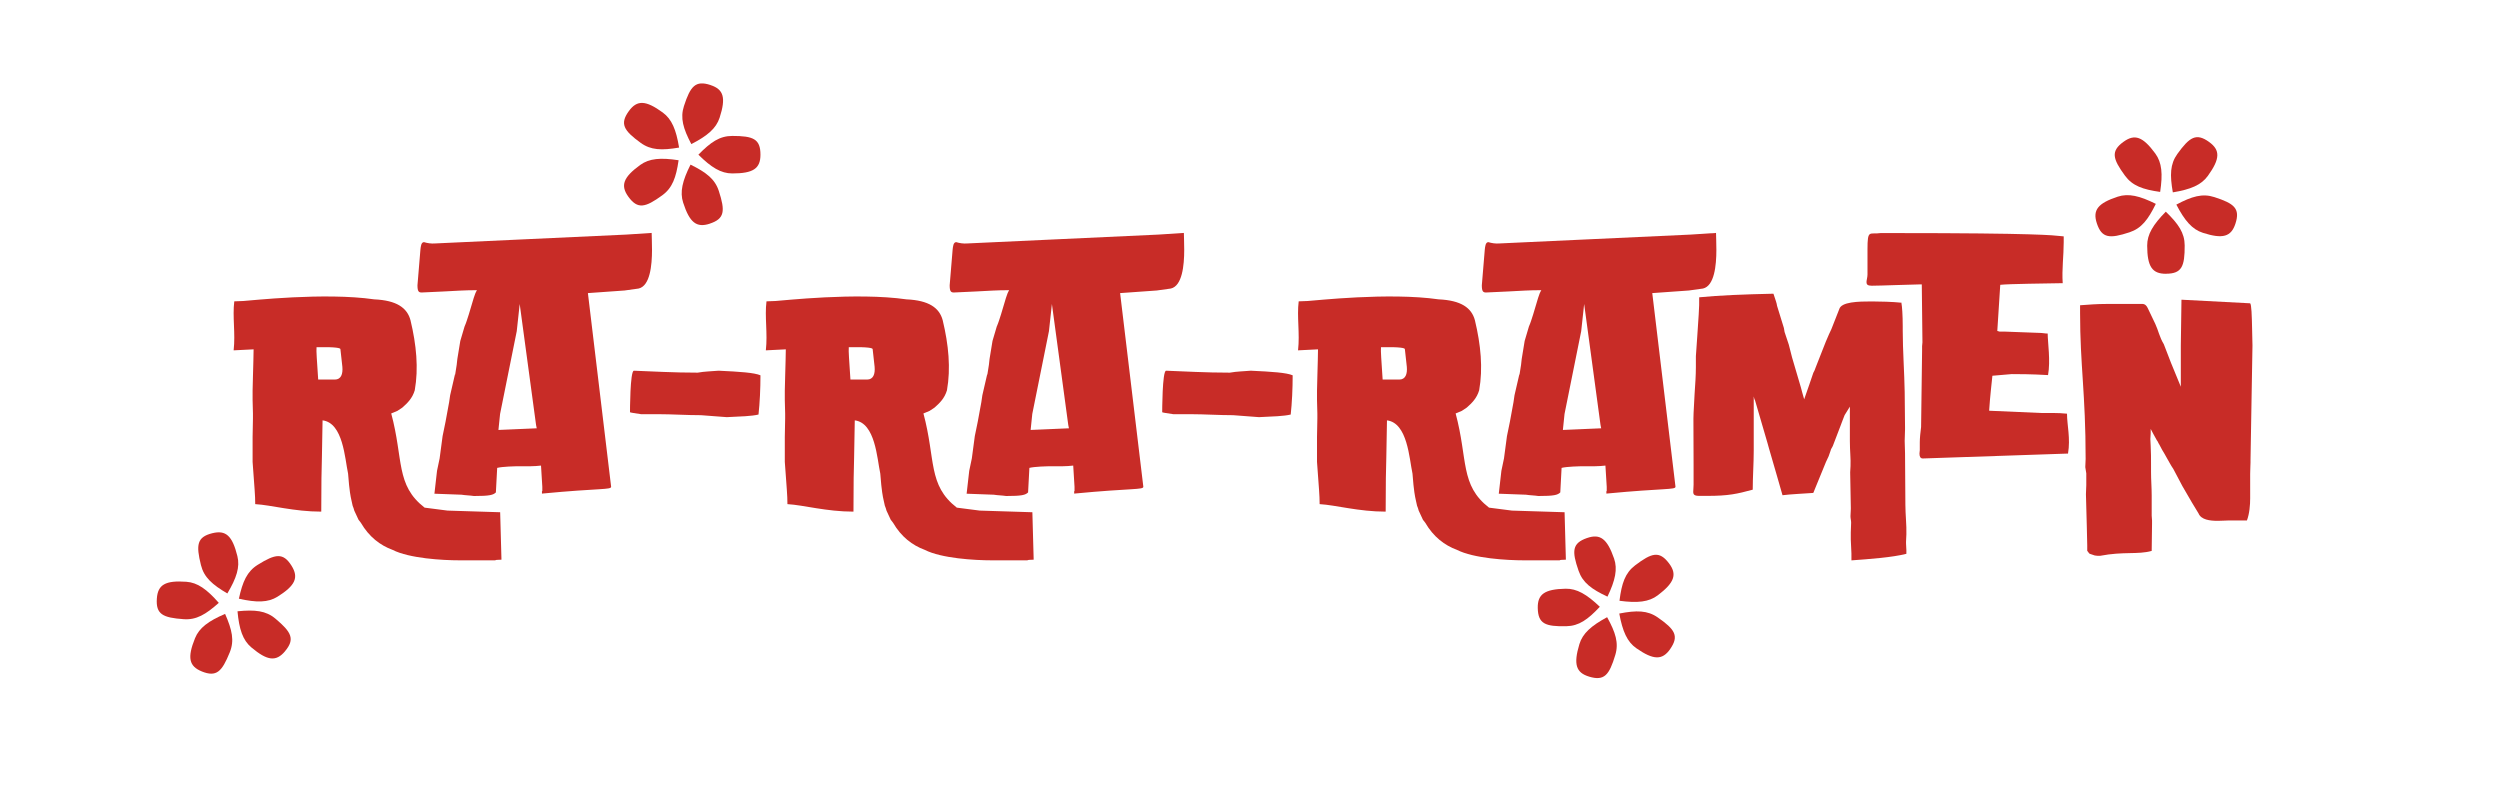 <?xml version="1.0" encoding="UTF-8"?>
<svg id="Layer_1" xmlns="http://www.w3.org/2000/svg" version="1.1" viewBox="0 0 576 181.59">
  <!-- Generator: Adobe Illustrator 29.0.0, SVG Export Plug-In . SVG Version: 2.1.0 Build 186)  -->
  <defs>
    <style>
      .st0 {
        fill: #c82c27;
      }
    </style>
  </defs>
  <path class="st0" d="M53.95,69.43l2.11-.08c1.58-.08,18.69-2.03,30.15-.38,5.2.23,7.61,1.96,8.37,4.82,1.36,5.65,1.88,11.08.98,16.13-.53,1.81-1.66,2.94-2.86,3.99l-1.13.75-1.43.6c2.86,10.63.98,16.5,7.69,21.7l5.28.68,12.13.38.3,10.93c-.98,0-1.43.08-1.43.15h-8.21c-3.99,0-11.61-.45-15.45-2.41-2.86-1.05-5.43-3.01-7.31-6.25l-.53-.68-.98-2.11c-.08-.3-.23-.83-.38-1.13l-.3-1.36c-.15-.68-.45-1.96-.75-6.03-.75-3.47-1.13-11.68-5.88-12.28l-.15,8.44c-.08,3.17-.15,5.65-.15,12.59-6.25,0-11.46-1.51-15.22-1.73v-.23c0-1.73-.15-3.32-.6-9.5v-5.73c0-1.28.08-2.79.08-4.3v-1.13l-.08-3.09c-.08-1.66.23-9.34.23-11.68l-4.6.23c.45-3.92-.3-7.76.15-11.3ZM73.31,87.45h3.84c1.43,0,1.88-1.28,1.73-2.94l-.45-4.07c0-.23-.83-.53-5.5-.45-.08.98.08,2.79.38,7.46Z"/>
  <path class="st0" d="M124.87,113.75v-.6h.08v-.98l-.3-4.9c-.75.08-1.58.15-2.34.15h-2.41c-1.36,0-4.15.08-5.35.38l-.3,5.65c-.6.6-1.43.83-5.05.83-.98-.15-1.96-.15-2.86-.3l-6.25-.23.6-5.28.6-2.86.68-5.12.68-3.32.83-4.52.23-1.58,1.13-4.9v.3l.38-2.41.15-1.36.68-4.15.98-3.32c.38-.83.68-1.88.98-2.79,1.13-3.69,1.28-4.6,1.88-5.58h-.3c-2.34,0-4.6.15-7.46.3l-4.97.23c-.68,0-.98-.23-.98-1.66l.68-8.21c.08-.68.15-1.73.83-1.73.75.23,1.66.38,2.56.3l44.01-2.04,5.88-.38c0,.6.08,2.11.08,3.92,0,3.54-.45,8.29-3.09,8.89l-3.24.45-8.44.6,5.35,44.61c0,.75-2.49.3-15.9,1.58ZM123.66,98.67l-.15-.75-3.77-27.88-.68,6.26-3.84,19.07-.38,3.69,8.82-.38Z"/>
  <path class="st0" d="M160.74,85.86c1.66-.3,3.17-.3,4.82-.45,4.97.23,8.21.45,9.65,1.06,0,3.09-.15,6.33-.45,9.04-1.58.38-4.07.45-7.31.6l-5.95-.45c-3.24,0-6.71-.23-9.72-.23h-4.07c-1.58-.23-2.49-.38-2.56-.45,0,0,0-9.57.9-9.57,4.15.15,9.04.45,14.7.45Z"/>
  <path class="st0" d="M176.57,69.43l2.11-.08c1.58-.08,18.69-2.03,30.15-.38,5.2.23,7.61,1.96,8.37,4.82,1.36,5.65,1.88,11.08.98,16.13-.53,1.81-1.66,2.94-2.86,3.99l-1.13.75-1.43.6c2.86,10.63.98,16.5,7.69,21.7l5.28.68,12.13.38.3,10.93c-.98,0-1.43.08-1.43.15h-8.21c-3.99,0-11.61-.45-15.45-2.41-2.86-1.05-5.43-3.01-7.31-6.25l-.53-.68-.98-2.11c-.08-.3-.23-.83-.38-1.13l-.3-1.36c-.15-.68-.45-1.96-.75-6.03-.75-3.47-1.13-11.68-5.88-12.28l-.15,8.44c-.08,3.17-.15,5.65-.15,12.59-6.25,0-11.46-1.51-15.22-1.73v-.23c0-1.73-.15-3.32-.6-9.5v-5.73c0-1.28.08-2.79.08-4.3v-1.13l-.08-3.09c-.08-1.66.23-9.34.23-11.68l-4.6.23c.45-3.92-.3-7.76.15-11.3ZM195.94,87.45h3.84c1.43,0,1.88-1.28,1.73-2.94l-.45-4.07c0-.23-.83-.53-5.5-.45-.08.98.08,2.79.38,7.46Z"/>
  <path class="st0" d="M247.49,113.75v-.6h.08v-.98l-.3-4.9c-.75.08-1.58.15-2.34.15h-2.41c-1.36,0-4.15.08-5.35.38l-.3,5.65c-.6.6-1.43.83-5.05.83-.98-.15-1.96-.15-2.86-.3l-6.25-.23.6-5.28.6-2.86.68-5.12.68-3.32.83-4.52.23-1.58,1.13-4.9v.3l.38-2.41.15-1.36.68-4.15.98-3.32c.38-.83.68-1.88.98-2.79,1.13-3.69,1.28-4.6,1.88-5.58h-.3c-2.34,0-4.6.15-7.46.3l-4.97.23c-.68,0-.98-.23-.98-1.66l.68-8.21c.08-.68.15-1.73.83-1.73.75.23,1.66.38,2.56.3l44.01-2.04,5.88-.38c0,.6.08,2.11.08,3.92,0,3.54-.45,8.29-3.09,8.89l-3.24.45-8.44.6,5.35,44.61c0,.75-2.49.3-15.9,1.58ZM246.28,98.67l-.15-.75-3.77-27.88-.68,6.26-3.84,19.07-.38,3.69,8.82-.38Z"/>
  <path class="st0" d="M283.36,85.86c1.66-.3,3.17-.3,4.82-.45,4.97.23,8.21.45,9.65,1.06,0,3.09-.15,6.33-.45,9.04-1.58.38-4.07.45-7.31.6l-5.95-.45c-3.24,0-6.71-.23-9.72-.23h-4.07c-1.58-.23-2.49-.38-2.56-.45,0,0,0-9.57.9-9.57,4.15.15,9.04.45,14.7.45Z"/>
  <path class="st0" d="M299.19,69.43l2.11-.08c1.58-.08,18.69-2.03,30.15-.38,5.2.23,7.61,1.96,8.37,4.82,1.36,5.65,1.88,11.08.98,16.13-.53,1.81-1.66,2.94-2.86,3.99l-1.13.75-1.43.6c2.86,10.63.98,16.5,7.69,21.7l5.28.68,12.13.38.3,10.93c-.98,0-1.43.08-1.43.15h-8.21c-3.99,0-11.61-.45-15.45-2.41-2.86-1.05-5.43-3.01-7.31-6.25l-.53-.68-.98-2.11c-.08-.3-.23-.83-.38-1.13l-.3-1.36c-.15-.68-.45-1.96-.75-6.03-.75-3.47-1.13-11.68-5.88-12.28l-.15,8.44c-.08,3.17-.15,5.65-.15,12.59-6.25,0-11.46-1.51-15.22-1.73v-.23c0-1.73-.15-3.32-.6-9.5v-5.73c0-1.28.08-2.79.08-4.3v-1.13l-.08-3.09c-.08-1.66.23-9.34.23-11.68l-4.6.23c.45-3.92-.3-7.76.15-11.3ZM318.56,87.45h3.84c1.43,0,1.88-1.28,1.73-2.94l-.45-4.07c0-.23-.83-.53-5.5-.45-.08.98.08,2.79.38,7.46Z"/>
  <path class="st0" d="M370.11,113.75v-.6h.08v-.98l-.3-4.9c-.75.08-1.58.15-2.34.15h-2.41c-1.36,0-4.15.08-5.35.38l-.3,5.65c-.6.6-1.43.83-5.05.83-.98-.15-1.96-.15-2.86-.3l-6.26-.23.6-5.28.6-2.86.68-5.12.68-3.32.83-4.52.23-1.58,1.13-4.9v.3l.38-2.41.15-1.36.68-4.15.98-3.32c.38-.83.68-1.88.98-2.79,1.13-3.69,1.28-4.6,1.88-5.58h-.3c-2.34,0-4.6.15-7.46.3l-4.97.23c-.68,0-.98-.23-.98-1.66l.68-8.21c.08-.68.15-1.73.83-1.73.75.23,1.66.38,2.56.3l44.01-2.04,5.88-.38c0,.6.08,2.11.08,3.92,0,3.54-.45,8.29-3.09,8.89l-3.24.45-8.44.6,5.35,44.61c0,.75-2.49.3-15.9,1.58ZM368.91,98.67l-.15-.75-3.77-27.88-.68,6.26-3.84,19.07-.38,3.69,8.82-.38Z"/>
  <path class="st0" d="M438.09,69.81c.15.75.3,2.86.3,5.35v1.05c0,4.45.38,9.72.45,14.09l.08,8.14v.45l-.08,2.71.08,2.79.08,11.91c0,2.19.3,4.82.23,6.78l-.08,1.73v.38c0,.53.08,1.13.08,1.58v.83c-3.24.83-8.52,1.21-12.66,1.51.08-2.11-.23-4.3-.15-6.41l.08-2.26c0-.53-.15-.98-.15-1.51l.08-1.66v-.3l-.15-8.14.08-1.43c.08-1.66-.15-3.47-.15-5.8v-7.91l-1.21,1.96c-.3.68-.68,1.81-.98,2.56l-1.73,4.52c-.15.38-.45.68-.53,1.13l-.45,1.28-.6,1.28-2.56,6.25c-.15.3-.23.68-.38.9-2.03.15-5.35.3-7.08.53l-1.21-4.22-1.88-6.48c-.15-.38-.23-.98-.38-1.36l-2.86-9.8c-.15-.23-.23-.6-.3-.9v12.51c0,2.86-.23,6.03-.23,8.97-3.62.98-5.58,1.43-10.47,1.43h-1.81c-1.21,0-1.43-.3-1.43-.98,0-.45.08-.9.08-1.58v-4.75c0-9.35-.08-9.95,0-11.76l.23-4.37c.15-2.26.3-4.22.3-6.25v-2.49c0-.38.08-.75.08-1.13l.23-3.32c.23-3.69.53-7.01.45-9.12,4.52-.45,10.25-.68,17.11-.83l.6,1.81c.08.3.23.75.23.98l1.58,5.12.15.9.98,2.94.75,2.94,2.04,6.93.3,1.13.45,1.58,1.21-3.47.9-2.64c.23-.38.38-.75.53-1.21l1.66-4.22c.45-1.21.9-2.26,1.43-3.47l.53-1.13,1.81-4.6c.45-1.73,4.37-1.81,7.54-1.81,1.66,0,4.9.08,6.86.3Z"/>
  <path class="st0" d="M442.24,104.63c0-.38.08-.68.08-.9v-1.81c0-.98.15-2.41.3-3.54l.23-17.63v-.98l.08-.9-.15-13.34h-.68c-1.43,0-8.89.3-10.85.3-.98,0-1.21-.3-1.21-.83,0-.45.23-1.13.23-1.73v-5.8c0-4.75.45-3.39,3.01-3.77h3.09c33.23,0,36.78.53,38.28.68l.83.08v1.36c0,3.09-.45,6.26-.23,9.42-3.77.08-12.36.15-14.39.38l-.68,10.63.53.15h1.21l8.06.3c.6,0,1.21.15,1.81.15,0,2.03.68,6.26.08,9.57-3.77-.23-7.01-.23-8.37-.23l-4.45.38c-.15,1.58-.53,4.6-.75,8.06l12.21.53c.75,0,3.77-.08,5.73.15,0,2.64.83,5.65.23,9.19l-33.46,1.13c-.6,0-.75-.53-.75-.98Z"/>
  <path class="st0" d="M518.89,76.07l.08,3.54-.45,26.3v.6c0,.75-.08,1.58-.08,2.64v5.65c0,1.51-.15,3.54-.75,5.12h-4.37c-.53,0-1.43.08-2.34.08-1.81,0-3.84-.23-4.45-1.73l-1.51-2.49-2.19-3.77-2.11-3.99c-.53-.75-.9-1.51-1.43-2.41l-.68-1.21-.45-.75-.68-1.28c-.23-.3-.3-.68-.53-.9l-.75-1.36-.68-1.28v.98c0,.45-.08.9-.08,1.36l.08,1.58c.08,1.28.08,2.94.08,4.75v1.28c0,1.81.15,3.54.15,5.35v4.67c0,.38.08.75.08,1.13v.75l-.08,6.25c-3.24.9-6.41.08-11.91,1.13-.53,0-.75,0-1.21-.08l-1.13-.38c-.23-.08-.3-.38-.6-.68v-1.28c0-1.21-.15-5.95-.3-11.76,0-.75.08-1.43.08-2.11v-2.71l-.23-1.43c0-.6.08-1.28.08-1.88,0-15.07-1.28-21.55-1.28-33.69v-1.73c2.11-.15,3.84-.3,6.03-.3h7.99c.38,0,1.06-.15,1.58.98l1.73,3.62c.68,1.43.98,3.09,1.96,4.67l1.66,4.3,2.26,5.5v-9.5l.15-10.55,15.83.83c.3.3.38,2.71.45,6.18Z"/>
  <g>
    <path class="st0" d="M175.21,35.64c0,3.2-1.67,4.32-6.5,4.32-2.6,0-4.84-1.39-7.8-4.32,2.83-2.9,4.91-4.32,7.8-4.32,4.83,0,6.5.68,6.5,4.32Z"/>
    <path class="st0" d="M163.7,19.6c3.04.99,3.59,2.92,2.1,7.52-.8,2.47-2.82,4.18-6.52,6.08-1.88-3.58-2.59-6-1.7-8.76,1.49-4.6,2.66-5.98,6.12-4.85Z"/>
    <path class="st0" d="M144.89,25.59c1.88-2.59,3.89-2.52,7.8.33,2.1,1.53,3.1,3.97,3.77,8.08-3.99.68-6.51.61-8.85-1.09-3.91-2.84-4.86-4.37-2.72-7.32Z"/>
    <path class="st0" d="M144.78,45.33c-1.88-2.59-1.19-4.48,2.72-7.32,2.1-1.53,4.74-1.72,8.85-1.09-.58,4-1.43,6.38-3.77,8.08-3.91,2.84-5.66,3.27-7.8.33Z"/>
    <path class="st0" d="M163.52,51.54c-3.04.99-4.63-.25-6.12-4.85-.8-2.47-.17-5.04,1.7-8.76,3.63,1.79,5.63,3.33,6.52,6.08,1.49,4.6,1.36,6.39-2.1,7.52Z"/>
  </g>
  <g>
    <path class="st0" d="M384.53,129.78c1.93,2.55,1.28,4.45-2.57,7.37-2.07,1.57-4.7,1.82-8.83,1.27.5-4.02,1.3-6.41,3.6-8.16,3.85-2.92,5.59-3.39,7.79-.49Z"/>
    <path class="st0" d="M365.66,123.96c3.02-1.05,4.63.15,6.22,4.72.85,2.45.28,5.03-1.52,8.79-3.67-1.72-5.7-3.22-6.65-5.95-1.59-4.57-1.5-6.36,1.94-7.56Z"/>
    <path class="st0" d="M354.3,140.1c-.07-3.2,1.58-4.36,6.41-4.46,2.6-.05,4.87,1.29,7.89,4.16-2.77,2.96-4.82,4.42-7.71,4.48-4.83.1-6.52-.54-6.59-4.19Z"/>
    <path class="st0" d="M366.15,155.9c-3.06-.92-3.65-2.85-2.26-7.48.75-2.49,2.73-4.24,6.39-6.22,1.96,3.54,2.72,5.95,1.88,8.72-1.4,4.63-2.53,6.03-6.02,4.98Z"/>
    <path class="st0" d="M384.83,149.52c-1.82,2.62-3.84,2.6-7.81-.16-2.13-1.48-3.18-3.91-3.94-8,3.97-.77,6.5-.75,8.87.9,3.97,2.76,4.95,4.27,2.87,7.26Z"/>
  </g>
  <g>
    <path class="st0" d="M508.99,32.72c2.59,1.87,2.53,3.88-.3,7.8-1.52,2.11-3.96,3.12-8.07,3.8-.7-3.99-.64-6.51,1.05-8.86,2.83-3.92,4.35-4.88,7.31-2.75Z"/>
    <path class="st0" d="M489.25,32.68c2.58-1.89,4.47-1.21,7.33,2.69,1.54,2.1,1.74,4.73,1.12,8.85-4.01-.57-6.39-1.41-8.1-3.74-2.86-3.9-3.3-5.65-.36-7.8Z"/>
    <path class="st0" d="M483.11,51.45c-1-3.04.23-4.63,4.83-6.14,2.47-.81,5.04-.19,8.76,1.66-1.78,3.64-3.31,5.64-6.06,6.55-4.59,1.51-6.39,1.39-7.53-2.07Z"/>
    <path class="st0" d="M499.06,63.08c-3.2.01-4.33-1.65-4.35-6.49-.01-2.6,1.37-4.85,4.29-7.82,2.91,2.82,4.34,4.89,4.35,7.78.02,4.83-.65,6.51-4.3,6.52Z"/>
    <path class="st0" d="M515.05,51.51c-.98,3.04-2.91,3.61-7.51,2.13-2.47-.79-4.19-2.8-6.11-6.5,3.58-1.9,5.99-2.62,8.75-1.73,4.6,1.48,5.99,2.63,4.87,6.1Z"/>
  </g>
  <g>
    <path class="st0" d="M67.18,130.36c1.69,2.71.87,4.55-3.23,7.11-2.2,1.38-4.85,1.39-8.91.47.86-3.95,1.88-6.27,4.33-7.8,4.1-2.56,5.88-2.87,7.81.22Z"/>
    <path class="st0" d="M48.93,122.85c3.1-.77,4.6.58,5.76,5.27.63,2.52-.18,5.04-2.31,8.61-3.49-2.04-5.38-3.72-6.08-6.53-1.17-4.69-.91-6.47,2.62-7.35Z"/>
    <path class="st0" d="M36.14,137.89c.22-3.19,1.97-4.19,6.79-3.85,2.59.18,4.73,1.73,7.48,4.86-3.02,2.69-5.2,3.97-8.09,3.76-4.82-.34-6.44-1.13-6.18-4.77Z"/>
    <path class="st0" d="M46.5,154.7c-2.96-1.2-3.38-3.17-1.57-7.65.97-2.41,3.11-3.97,6.93-5.61,1.63,3.71,2.17,6.17,1.08,8.85-1.81,4.48-3.07,5.77-6.45,4.41Z"/>
    <path class="st0" d="M65.68,150.04c-2.06,2.45-4.06,2.24-7.76-.87-1.99-1.67-2.82-4.18-3.2-8.33,4.03-.4,6.54-.15,8.75,1.71,3.7,3.11,4.54,4.7,2.2,7.49Z"/>
  </g>
</svg>